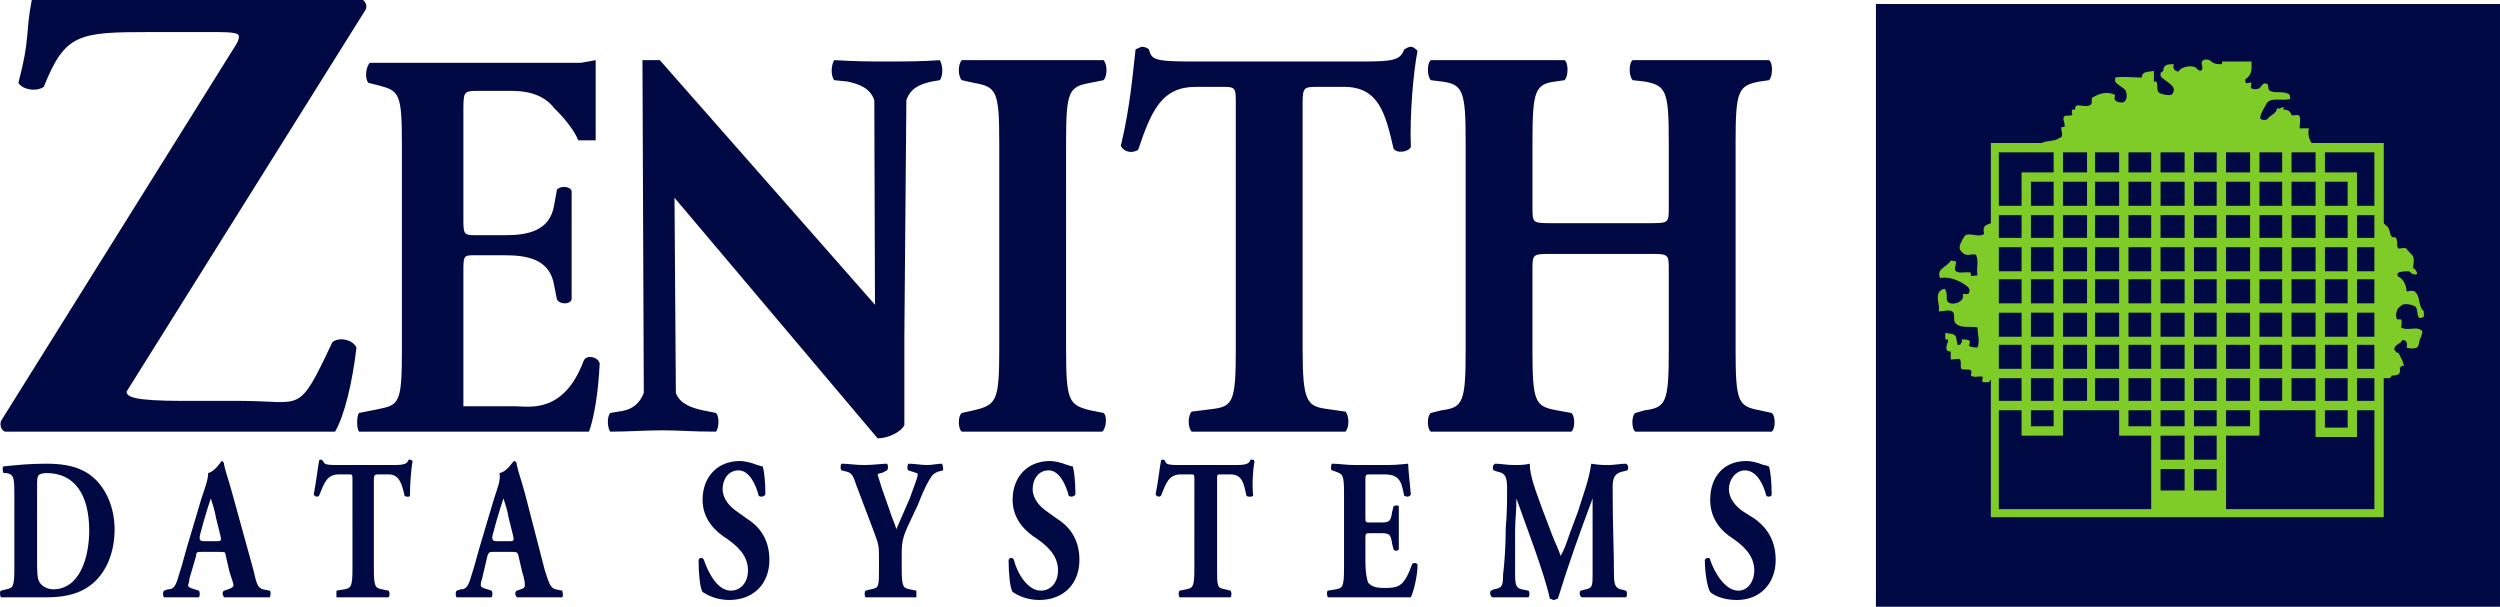 <?xml version="1.0" ?>
<svg xmlns="http://www.w3.org/2000/svg" viewBox="0 0 788.82 191.43">
	<g fill-rule="evenodd" transform="matrix(1.25 0 0 -1.25 -6.506 638.7)">
		<path d="m626.81 367.6v135.94h-140.33v-135.94z" fill="#7fcb28"/>
		<g fill="#000944">
			<path d="m617.03 431.01c-2.361-1.349-1.012 2.024-2.361 2.699-.675.337-2.024.675-3.036.337-.337-.337-1.012-.675-1.349-1.349-.337-1.012-.337-1.687 0-2.361h1.012c.337-.675 0-2.024 0-2.024 1.687-1.012 3.711.337 5.06-.675.675-.337 0-1.349 0-1.687-.675-1.012-.337-2.024-1.012-2.699-.675-.337-2.024-.337-2.699 0 0 0 .337.675 0 1.349-.337.675-1.349.675-1.349 0-1.012-.675-2.361-1.349-1.349-2.361 0-.337.675-.337.675-.337.675-1.349 1.349-2.361 1.349-3.373-.675.337-.675-.337-1.012-.337.337-1.687-.337-2.024-2.024-2.024 0-.337-.675-.675-.337-.675h-1.687v-35.082h-99.174v34.745c-.337-.337-.337-.337-.337-.675h-1.687c-.337.337 0 1.012 0 1.349-1.012.337-2.024-.337-3.036.337 0 0 .337 1.012 0 1.349-.675.337-2.024 0-2.361.337-.337.337 0 1.687-.337 2.361-.337.337-1.349 0-2.361 0v2.024c-.337 0-.675 0-1.012.337-.337 1.012.337 1.687.337 2.699-1.012-.337-.675.675-.675 1.687 1.012-.337 2.024 0 2.699-1.012 0-.675.337-1.349.337-2.024h.675c.337.675.675.675.337 1.349 1.012 0 1.687 0 2.024-.337.337-.337-.337-1.349 0-1.349.675-.337 1.687-.337 2.024-.337.675 1.687 0 3.373 0 5.06-2.024.337-4.723-.337-5.734 1.349-.337.675 0 1.687-.337 2.361-.675 1.012-2.361.337-3.711.337.337 1.687-.675 3.036 0 4.723.337.675 1.687 1.349 1.687.675.675-1.012 0-2.699.675-3.036 1.012-1.012 4.385 0 3.711 2.024h1.349c1.012 1.349-.337 2.024-1.349 2.699-1.687 1.012-3.711 1.687-5.734 1.349-1.012 2.361 1.687 2.699 2.699 4.385 0 0 1.012 0 1.349-.337 0-.675-.675-2.024 0-2.361 1.012-.675 2.361 0 3.711-.337v-.675c.337-.337 1.012 0 1.687 0-.337 1.687.337 3.711-.337 5.06-.337.675-2.024-.337-3.036.337-1.012.675-1.349 1.349-1.012 2.361.337.675.675 1.687 1.349 2.361 1.349.675 3.373-.675 4.723.337 0 0-.337 1.012 0 1.687.337.675 1.012.675 1.687 1.012v20.24h12.818c1.349.675 2.699.337 4.048 1.012.337.337 1.012.337 1.012.675.337 1.012-.337 1.687 0 2.361h.675c.337 1.012-.675 2.024 0 2.699.337.337 1.349 0 2.024.337 0 0-.337.675 0 1.349h.675c0 .337 0 .675.337 1.012 1.012.337 2.699-.675 3.711.337.337.337 0 1.687.337 1.687 1.687 1.012 3.711 1.687 5.734.675 0 0-.337-1.012 0-1.349.675-.675 2.024-.675 2.361-.337.675.675.675 1.687.337 2.699-.675 1.012-2.024 1.349-2.699 2.361v1.012c2.024.337 4.385 0 6.747 0 0 1.687 1.687 1.349 3.036 1.687v-2.699c1.687.337 0-2.361 1.687-3.036 1.012-.337 2.699-.675 3.036 0 1.349 2.024-2.024 3.036-3.036 4.385v1.012c0-.337.675.337.675.337 0 1.687 1.349 1.687 2.699 1.687-.337-.675 0-1.687.675-1.687.337-.675.675.337 1.349.675.675.337 2.024.675 3.036.337.675 0 1.349-1.687 2.024-.675.337.675-.337 1.349 0 2.024.337.675 1.687.675 2.361 0 .675-.675 1.687-.675 2.699-.675v.675h7.421c0-1.687.337-3.036-1.349-4.385-.337 0-.337-.675 0-1.012.337-.337 1.012.337 1.349 0 0-.337-.337-1.349 0-1.349.337-.337 1.349-.337 2.024 0 .675.675 1.012 1.687 2.024 1.012.337-.337 0-1.349.675-1.687 1.349-.675 3.036 0 4.385-.675.675 0 .675-1.012.675-1.349-2.024-.675-5.06.675-6.072-1.349-.337-.675-1.012-1.687-1.349-2.699 0 0-.337-1.012 0-1.012.337-.337 1.349-.337 1.687 0 .675 1.012 2.361 1.349 2.361 2.699.675-.337 1.349.337 1.687.337v-.675c1.012 0 1.687-.337 2.024-1.349.337-.337 1.687.337 2.024-.337.337-1.012 0-2.024 0-3.036h2.361c-.337-1.349 0-2.699.675-3.711h18.216v-20.24s.337-.337.675-.675c1.012-.675.675-2.024 1.349-2.699 0-.337 1.012 0 1.012-.337.675-.675 0-2.024.675-2.699.675 0 1.349.337 2.024 0 .337-.675 1.349-1.349 1.687-2.024.337-1.012 0-2.024 0-3.036h.337c.337-.337.675-1.012.675-1.349-.675-.337-1.349 0-2.024.675-1.012 0-2.024 0-2.699-.337-.337 0-.337-1.012 0-1.012 1.349-.675 2.024-2.361 2.024-3.711.675 0 1.349.337 2.024 0 1.687-1.349.675-3.373 2.361-5.06v-1.349zm-138.3 78.934v-152.13h157.53v152.13z"/>
			<path d="m542.48 434.39h5.734v6.072h-5.734zm0-8.433h5.734v6.072h-5.734zm0-8.096h5.734v6.072h-5.734zm0 33.058h5.734v5.734h-5.734zm16.529-63.755h5.734v5.397h-5.734zm-16.529 22.601h5.734v5.734h-5.734zm-26.986 5.734h-5.734v-5.734h5.734zm26.986-12.144h5.734v4.048h-5.734zm-26.986 28.673h-5.734v-6.072h5.734zm0-8.096h-5.734v-6.072h5.734zm26.986 35.082h5.734v6.072h-5.734zm-26.986-18.553h-5.734v-6.072h5.734zm24.625-39.467v6.409h-14.168v-6.409h-10.457v6.409h-5.734v-24.962h38.455v18.553h-7.084zm10.457 24.962h6.072v6.072h-6.072zm0 24.962h6.072v5.734h-6.072zm-35.082-2.361h-5.734v-6.072h5.734zm35.082-14.168h6.072v6.072h-6.072zm0 8.096h6.072v6.072h-6.072zm0 16.529h6.072v6.072h-6.072zm0 8.433h6.072v5.06h-6.072zm0-80.284h6.072v5.397h-6.072zm0 7.758h6.072v6.072h-6.072zm-8.096 72.525h5.734v5.06h-5.734zm8.096-64.092h6.072v4.048h-6.072zm0 6.409h6.072v5.734h-6.072zm0 8.096h6.072v6.072h-6.072zm-8.096 24.625h5.734v6.072h-5.734zm-10.457 30.022h-6.072v-5.06h6.072zm8.096-57.008h-6.072v-5.734h6.072zm-8.096 49.587h-6.072v-6.072h6.072zm8.096-41.154h-6.072v-6.072h6.072zm-8.096 32.721h-6.072v-5.734h6.072zm0-8.096h-6.072v-6.072h6.072zm8.096-8.096h-6.072v-6.072h6.072zm0-8.433h-6.072v-6.072h6.072zm0 24.625h-6.072v-5.734h6.072zm0 15.854h-6.072v-5.06h6.072zm0-7.421h-6.072v-6.072h6.072zm-8.096-24.625h-6.072v-6.072h6.072zm8.096 8.096h-6.072v-6.072h6.072zm-16.529 16.529h-5.734v-6.072h5.734zm0-49.587h-5.734v-5.734h5.734zm0 8.433h-5.734v-6.072h5.734zm0 16.529h-5.734v-6.072h5.734zm0-8.433h-5.734v-6.072h5.734zm0-24.625h-5.734v-4.048h5.734zm-5.734 60.044h5.734v5.06h-13.83v-13.493h5.734v8.433zm5.734-18.89h-5.734v-6.072h5.734zm8.433-33.058h-6.072v-5.734h6.072zm0 16.529h-6.072v-6.072h6.072zm0-8.096h-6.072v-6.072h6.072zm-16.529 32.721h-5.734v-5.734h5.734zm8.096 0h-5.734v-5.734h5.734zm35.419-46.888h5.734v5.734h-5.734zm14.168 46.888h-6.072v-5.734h6.072zm8.096-41.154h-5.734v-5.734h5.734zm-8.096 16.529h-6.072v-6.072h6.072zm0 33.058h-6.072v-6.072h6.072zm0-16.529h-6.072v-6.072h6.072zm0-8.096h-6.072v-6.072h6.072zm0 32.046h-6.072v-5.06h6.072zm8.096-23.95h-5.734v-6.072h5.734zm0 8.096h-5.734v-5.734h5.734zm0 8.433h-5.734v-6.072h5.734zm0-41.154h-5.734v-6.072h5.734zm0 16.529h-5.734v-6.072h5.734zm0-8.433h-5.734v-6.072h5.734zm-22.264-37.106h5.734v6.072h-5.734zm41.154 55.996h4.385v5.734h-4.385zm-18.89 21.589h-5.734v-5.06h5.734zm18.89-46.551h4.385v6.072h-4.385zm0 8.433h4.385v6.072h-4.385zm-26.986-26.986h-6.072v-4.048h6.072zm26.986 10.457h4.385v6.072h-4.385zm-26.986 6.072h-6.072v-6.072h6.072zm0-8.433h-6.072v-5.734h6.072zm26.986-13.83v-1.012h-10.457v6.747h-14.168v-6.409h-8.433v-18.553h37.443v24.962h-4.385zm0 8.096h4.385v5.734h-4.385zm0 32.721h4.385v6.072h-4.385zm-41.154 8.433h5.734v5.734h-5.734zm0 16.529h5.734v5.06h-5.734zm0-8.433h5.734v6.072h-5.734zm38.792 8.433h-5.734v5.06h12.481v-13.493h-4.385v8.433zm0-10.794h-5.734v-5.734h5.734zm0 8.433h-5.734v-6.072h5.734zm0-16.529h-5.734v-6.072h5.734zm-38.792-45.202h5.734v4.048h-5.734zm30.697 12.144h-6.072v-5.734h6.072zm-30.697 2.361h5.734v6.072h-5.734zm0 16.529h5.734v6.072h-5.734zm0-8.433h5.734v6.072h-5.734zm0 16.529h5.734v6.072h-5.734zm30.697 6.072h-6.072v-6.072h6.072zm0-8.096h-6.072v-6.072h6.072zm0 16.192h-6.072v-5.734h6.072zm0 8.433h-6.072v-6.072h6.072zm0-41.154h-6.072v-6.072h6.072zm8.096 16.529h-5.734v-6.072h5.734zm-8.096-8.433h-6.072v-6.072h6.072zm8.096 0h-5.734v-6.072h5.734zm0-8.096h-5.734v-6.072h5.734zm0-16.529h-5.734v-4.385h5.734zm-8.096 65.104h-6.072v-5.06h6.072zm8.096-57.008h-5.734v-5.734h5.734z"/>
			<path d="m96.873 510.96c.675-.675 1.012-1.349.675-2.361l-60.381-96.475c0-1.349 1.687-2.361 14.505-2.361h14.505c15.517 0 14.168-3.711 22.938 14.842 1.687 1.349 5.06.675 6.072-1.349-1.012-8.771-3.036-17.204-5.397-21.252h-83.319c-1.012.337-1.349 1.687-1.012 2.699l58.357 93.439c1.349 2.024 1.687 2.699 1.687 3.711 0 .675-1.349 1.012-5.397 1.012h-16.866c-18.216 0-21.589-.337-26.986-13.83-2.024-1.349-5.397-.675-6.409 1.012 3.036 11.469 1.687 12.144 3.373 20.914zm38.455-102.55c3.373 0 12.144-2.024 17.204 11.469.675 1.687 3.711 1.012 4.048-.675-.337-7.084-1.349-13.493-2.699-17.204h-58.02c-.675.675-.675 4.048 0 4.723l5.06 1.012c5.06 1.012 5.734 1.687 5.734 14.842v51.948c0 12.818-.675 13.493-5.734 14.842l-2.699.675c-1.012 1.012-.675 4.048.337 5.06h53.297l3.711.675v-20.24h-4.385c-1.687 4.048-6.072 8.096-6.072 8.096-2.024 2.699-5.397 4.385-10.794 4.385h-8.771c-3.373 0-3.373-.337-3.373-5.397v-26.649c0-4.048 0-4.385 3.036-4.385h7.421c5.734 0 11.469 1.012 12.481 7.758l.675 3.711c.675 1.012 3.373 1.012 3.711-.337v-12.481-14.842c-.337-1.349-3.036-1.349-3.711 0l-.675 3.373c-1.012 6.747-6.747 7.758-12.481 7.758h-7.421c-3.036 0-3.036 0-3.036-4.385v-33.733zm40.479 3.373c1.012-2.699 3.711-3.711 6.747-4.385l3.373-.675c1.012-1.012.675-4.048 0-4.723-6.409 0-8.771.337-13.493.337-4.385 0-8.771-.337-13.156-.337-.675.675-1.012 3.711 0 4.723l2.024.337c3.373.337 5.397 2.024 6.409 4.723l-.337 83.994h4.385l54.309-61.731-.17 51.611c-1.012 3.036-3.711 4.048-6.747 4.723l-3.373.337c-1.012 1.349-.675 4.048 0 5.06 6.409-.337 8.433-.337 13.493-.337 4.385 0 8.433 0 13.155.337.675-1.012 1.012-3.711 0-5.06l-2.024-.337c-3.036-.675-5.397-1.687-6.41-4.723l-.505-59.369v-22.601c-.674-1.687-4.048-3.373-6.747-3.373l-51.273 60.719zm98.499 11.132c0-13.156.675-14.168 6.072-15.517l3.373-.675c1.012-.675.675-4.048-.337-4.723h-35.419c-1.012.675-1.012 4.048 0 4.723l3.036.675c5.734 1.349 6.409 2.361 6.409 15.517v51.948c0 13.156-.675 14.168-6.409 15.18l-3.036.675c-1.012 1.012-1.012 4.048 0 5.06h35.757c1.012-1.012 1.012-4.048 0-5.06l-3.373-.675c-5.397-1.012-6.072-2.024-6.072-15.18zm42.84 62.068c0 3.373 0 4.048-2.699 4.048h-7.421c-8.433 0-11.132-5.735-14.505-15.854-1.349-1.012-3.71-.675-4.385 1.012 2.361 9.783 3.036 18.553 3.711 24.287.674.337 1.349.675 1.687.675.674 0 1.349-.337 1.687-.675.674-2.361 1.012-3.036 10.12-3.036h43.852c7.758 0 9.445.337 10.457 3.036.675.337 1.012.675 1.687.675s1.349-.675 1.687-1.012c-1.012-5.06-2.024-16.192-1.687-24.287-.675-1.349-3.711-1.687-4.385-.337-2.024 8.771-3.711 15.517-12.481 15.517h-7.084c-3.036 0-3.373-.337-3.373-4.048v-62.068c0-13.156 1.012-14.505 6.072-15.18l4.722-.675c1.012-1.012 1.012-4.048 0-5.06h-38.792c-1.012 1.012-1.012 4.048 0 5.06l5.398.675c5.06.675 5.734 2.024 5.734 15.18zm79.946-38.118c-5.06 0-5.06 0-5.06-4.048v-20.24c0-13.156.675-14.168 6.072-15.18l3.711-.675c1.012-.675 1.012-4.048 0-4.723h-35.419c-1.012.675-1.012 4.048 0 4.723l2.699.675c5.397.675 6.072 2.024 6.072 15.18v52.623c0 12.818-.675 14.505-6.072 15.18l-2.699.337c-1.012 1.012-1.012 4.385 0 5.06h33.733c1.012-.675 1.012-4.048 0-5.06l-2.361-.337c-5.06-.675-5.734-2.361-5.734-15.18v-16.529c0-4.048 0-4.048 5.06-4.048h24.287c5.06 0 5.06 0 5.06 4.048v16.529c0 12.818-.675 14.168-6.072 15.18l-3.036.337c-1.012 1.012-1.012 4.385 0 5.06h34.407c1.012-.675 1.012-4.048 0-5.06l-2.361-.337c-5.397-1.012-6.072-2.361-6.072-15.18v-52.623c0-13.156.675-14.168 6.072-15.18l3.036-.675c1.012-.675 1.012-4.048 0-4.723h-34.407c-1.012.675-1.012 4.048 0 4.723l2.361.675c5.397.675 6.072 2.024 6.072 15.18v20.24c0 4.048 0 4.048-5.06 4.048z"/>
			<path d="m8.831 385.48c0 4.723 0 5.735-2.024 6.072h-.675c-.337.337-.337 1.687 0 1.687 3.373.337 6.409.675 10.794.675 3.036 0 6.409-.337 9.108-1.687 5.06-2.361 8.096-8.433 8.096-14.842 0-6.747-2.699-12.144-7.084-14.842-2.699-1.687-6.072-2.361-10.12-2.361h-5.06-6.409c-.337.337-.337 1.687 0 1.687l1.349.337c1.687.337 2.024.675 2.024 5.397zm5.734-15.854c0-3.036 0-4.723.675-5.734s2.024-1.687 3.373-1.687c6.747 0 9.108 8.096 9.108 14.842 0 9.108-3.711 14.505-10.794 14.505-1.012 0-2.024-.337-2.024-.675-.337-.337-.337-1.349-.337-3.036zm41.491 2.024c-1.012 0-1.349 0-1.349-1.012l-1.687-5.734c0-1.012-.337-1.349-.337-1.687 0-.337.337-.675 1.687-1.012l1.012-.337c.337-.337.337-1.349 0-1.687h-4.723-4.048c-.337.337-.337 1.349 0 1.687l1.012.337c1.012 0 1.687.337 2.361 2.361.675 2.024 1.349 4.385 2.361 8.096l3.711 12.481c1.012 3.036 1.687 4.723 1.687 6.409 1.687.337 3.373 3.036 3.373 3.036.337 0 .675-.337.675-1.012.337-1.687 1.012-3.373 2.024-7.084l5.397-19.565c.675-3.036 1.012-4.385 2.361-4.723l1.687-.337c.337 0 .337-1.349 0-1.687h-6.072-5.397c-.337.337-.675 1.349 0 1.687l1.012.337c1.012.337 1.349.675 1.349 1.012 0 .337-.337 1.349-1.012 3.373l-1.012 4.385c0 .675-.337.675-1.687.675zm4.048 2.699c1.012 0 1.012.337.675 1.687l-1.012 4.048c-.337 2.024-1.012 4.048-1.349 5.06-.337-1.012-1.012-3.036-1.687-5.397l-1.012-3.711c-.337-1.349 0-1.687 1.012-1.687zm34.07 15.517c0 1.349 0 1.349-1.012 1.349h-2.361c-3.036 0-3.711-2.024-5.06-5.397-.337-.337-1.012-.337-1.349.337.675 3.373 1.012 6.747 1.349 8.433 0 .337.337.337.337.337.337 0 .337 0 .675-.337.337-.675.337-1.012 3.373-1.012h14.505c2.699 0 3.373.337 3.711 1.349h.337c.337 0 .675-.337.675-.337-.337-1.687-.675-5.735-.675-8.771 0-.337-1.012-.337-1.349 0-.675 3.036-1.349 5.397-4.048 5.397h-2.361c-1.012 0-1.349 0-1.349-1.349v-22.263c0-4.723.337-5.06 2.024-5.397l1.687-.337c.337-.337.337-1.349 0-1.687h-6.409-6.747v1.687l2.024.337c1.687.337 2.024.675 2.024 5.397zm35.419-18.216c-.675 0-1.012 0-1.349-1.012l-1.349-5.734c-.337-1.012-.337-1.349-.337-1.687 0-.337.337-.675 1.687-1.012l1.012-.337c.337-.337.337-1.349 0-1.687h-4.723-4.048c-.337.337-.337 1.349 0 1.687l1.012.337c1.012 0 1.687.337 2.361 2.361.675 2.024 1.349 4.385 2.361 8.096l3.711 12.481c1.012 3.036 1.687 4.723 1.349 6.409 2.024.337 3.373 3.036 3.711 3.036.337 0 .675-.337.675-1.012.337-1.687 1.012-3.373 2.024-7.084l5.06-19.565c1.012-3.036 1.349-4.385 2.699-4.723l1.687-.337s.337-1.349 0-1.687h-6.072-5.397c-.337.337-.675 1.349 0 1.687l1.012.337c1.012.337 1.012.675 1.012 1.012 0 .337 0 1.349-.675 3.373l-1.012 4.385c-.337.675-.337.675-2.024.675zm4.385 2.699c1.012 0 1.012.337.675 1.687l-1.012 4.048c-.337 2.024-1.012 4.048-1.349 5.06-.337-1.012-1.012-3.036-1.687-5.397l-1.012-3.711c-.337-1.349 0-1.687 1.012-1.687zm55.321-14.842c-3.373 0-5.734 1.349-6.747 2.024-.675 1.012-1.012 4.723-1.012 8.096.337.675 1.012.675 1.349 0 1.012-3.036 3.373-7.758 6.747-7.758 3.036 0 4.386 2.699 4.386 5.06 0 4.048-3.036 6.409-5.397 8.096-2.699 1.687-6.072 4.723-6.072 9.782 0 5.734 3.71 9.783 9.445 9.783 1.012 0 2.698-.337 4.385-1.012.338 0 .675-.337 1.35-.337.337-1.012.675-3.711.675-7.084-.338-.675-1.349-.675-1.687-.337-.675 2.699-2.361 6.409-5.06 6.409s-4.048-2.361-4.048-4.723c0-2.361 1.687-4.385 3.71-5.734l2.362-1.687c2.698-1.687 5.734-4.723 5.734-10.457 0-6.072-4.048-10.12-10.12-10.12zm43.515 8.096c0-4.723.337-5.06 2.024-5.397l1.687-.337v-1.687h-6.41-6.409c-.338.337-.338 1.349 0 1.687l1.349.337c2.024.337 2.024.675 2.024 5.397v2.699c0 2.361 0 3.036-1.012 5.735l-4.723 12.481c-.675 2.024-1.012 3.036-2.361 3.373l-1.349.337c-.337.337-.337 1.349 0 1.687 1.687 0 3.373-.337 5.734-.337 2.362 0 4.386.337 5.735.337.337-.337.337-1.349 0-1.687l-1.349-.675c-.675 0-1.012-.337-1.012-.337 0-.337.338-1.012 1.012-3.373l2.024-5.735c.337-1.349 1.349-3.373 1.687-4.723 1.012 2.361 2.361 5.397 3.373 7.758 1.349 3.711 2.024 5.397 2.024 6.072 0 .337-.337.337-1.349.675l-1.012.337c-.337 0-.337 1.349 0 1.687 1.687 0 3.036-.337 4.723-.337 1.349 0 2.698.337 3.711.337.337-.337.337-1.349.337-1.687l-1.35-.337c-.674-.337-1.349-.675-1.687-1.349-.674-1.012-1.687-2.699-3.373-7.084l-2.698-5.734c-1.012-2.361-1.349-3.711-1.349-6.409zm34.745-8.096c-3.373 0-5.734 1.349-6.747 2.024-.675 1.012-1.012 4.723-1.012 8.096.337.675 1.012.675 1.349 0 .675-3.036 3.373-7.758 6.747-7.758 3.036 0 4.385 2.699 4.385 5.06 0 4.048-3.036 6.409-5.397 8.096-2.699 1.687-6.072 4.723-6.072 9.782 0 5.734 3.711 9.783 9.445 9.783 1.012 0 2.699-.337 4.385-1.012.337 0 .675-.337 1.349-.337.337-1.012.675-3.711.675-7.084-.337-.675-1.349-.675-1.687-.337-.675 2.699-2.361 6.409-5.06 6.409-2.699 0-4.048-2.361-4.048-4.723 0-2.361 1.687-4.385 3.711-5.734l2.361-1.687c2.699-1.687 5.734-4.723 5.734-10.457 0-6.072-4.048-10.12-10.12-10.12zm39.13 30.359c0 1.349 0 1.349-1.012 1.349h-2.361c-3.036 0-3.711-2.024-5.06-5.397-.337-.337-1.012-.337-1.349.337.674 3.373 1.012 6.747 1.349 8.433 0 .337.337.337.337.337.337 0 .674 0 .674-.337.338-.675.338-1.012 3.373-1.012h14.505c2.699 0 3.373.337 3.711 1.349h.675l.337-.337c-.337-1.687-.675-5.735-.337-8.771-.338-.337-1.349-.337-1.687 0-.675 3.036-1.012 5.397-4.048 5.397h-2.361c-1.012 0-1.012 0-1.012-1.349v-22.263c0-4.723 0-5.06 2.024-5.397l1.35-.337c.337-.337.337-1.349 0-1.687h-6.41-6.409c-.338.337-.338 1.349 0 1.687l1.687.337c1.687.337 2.024.675 2.024 5.397zm43.177-9.445c0-1.349 0-1.349 1.35-1.349h2.699c2.024 0 2.361.337 2.699 2.699l.337 1.349c.337.337 1.349.337 1.349 0v-5.397-5.397c0-.337-1.012-.675-1.349 0l-.337 1.349c-.337 2.361-.675 2.699-2.699 2.699h-2.699c-1.35 0-1.35 0-1.35-1.687v-5.734c0-2.361.338-4.048.675-5.06.675-.675 1.349-1.349 4.048-1.349 3.711 0 5.06.337 7.084 6.072.337.337 1.349.337 1.349-.337 0-2.699-1.012-6.747-1.687-8.096h-9.108-5.06-6.747c-.337.337-.337 1.687 0 1.687l2.024.337c1.687.337 2.024.675 2.024 5.397v18.89c0 4.723-.337 4.723-2.024 5.397l-1.012.337c-.337 0-.337 1.349 0 1.687 1.687 0 3.711-.337 5.735-.337h8.433c2.361 0 4.723.337 5.06.337 0-1.012.337-4.385.675-7.758-.337-.675-1.012-.675-1.687-.337-.337 1.687-.675 3.373-1.349 4.048-.675 1.012-2.024 1.349-3.711 1.349h-3.373c-1.35 0-1.35 0-1.35-1.687zm32.384 11.806c-.337.337-.337 1.349.337 1.687 1.349 0 3.036-.337 4.723-.337 1.349 0 2.699 0 4.048.337 0-3.036 1.349-6.409 3.036-11.132l2.699-7.084c.337-1.012 1.687-3.711 2.024-5.06.675 1.012 1.349 2.699 2.361 5.734l2.024 5.397c1.687 5.397 2.699 7.758 3.373 12.144 2.024-.337 3.036-.337 4.385-.337s3.036.337 4.385.337c.675-.337.675-1.349.337-1.687l-1.349-.337c-1.349-.337-2.361-1.012-2.361-3.711 0-10.457.337-15.854.337-22.263 0-2.361.337-3.373 1.687-3.711l1.349-.337c.337-.337.337-1.349 0-1.687h-5.397-5.734c-.675.337-.675 1.349-.337 1.687l1.349.337c1.687.337 1.687 1.012 1.687 4.048v13.156 5.734c-3.036-8.096-6.072-16.529-8.771-25.299-.337 0-.675-.337-1.012-.337-.337 0-.675.337-1.012.337-1.349 6.409-6.072 18.553-8.433 25.299 0-3.373-.337-5.397-.337-8.096v-11.132c0-2.699.337-3.373 1.687-3.711l1.687-.337c.337-.337.337-1.349 0-1.687h-4.723-4.385c-.675.337-.675 1.687-.337 1.687l.675.337c2.024.337 2.361.675 2.361 3.711.337 2.699.675 7.084.675 11.806.337 3.373.337 7.421.337 10.12 0 3.036-.675 3.711-2.361 4.048zm61.393-32.721c-3.711 0-6.072 1.349-6.747 2.024-.675 1.012-1.349 4.723-1.349 8.096.337.675 1.349.675 1.349 0 1.012-3.036 3.711-7.758 7.084-7.758 2.699 0 4.048 2.699 4.048 5.06 0 4.048-3.036 6.409-5.397 8.096-2.699 1.687-5.734 4.723-5.734 9.782 0 5.734 3.373 9.783 9.108 9.783 1.349 0 2.699-.337 4.385-1.012.675 0 1.012-.337 1.349-.337.337-1.012.675-3.711.675-7.084 0-.675-1.012-.675-1.349-.337-.675 2.699-2.361 6.409-5.397 6.409-2.361 0-4.048-2.361-4.048-4.723 0-2.361 1.687-4.385 3.711-5.734l2.699-1.687c2.361-1.687 5.397-4.723 5.397-10.457 0-6.072-4.048-10.12-9.782-10.12z"/>
		</g>
	</g>
</svg>